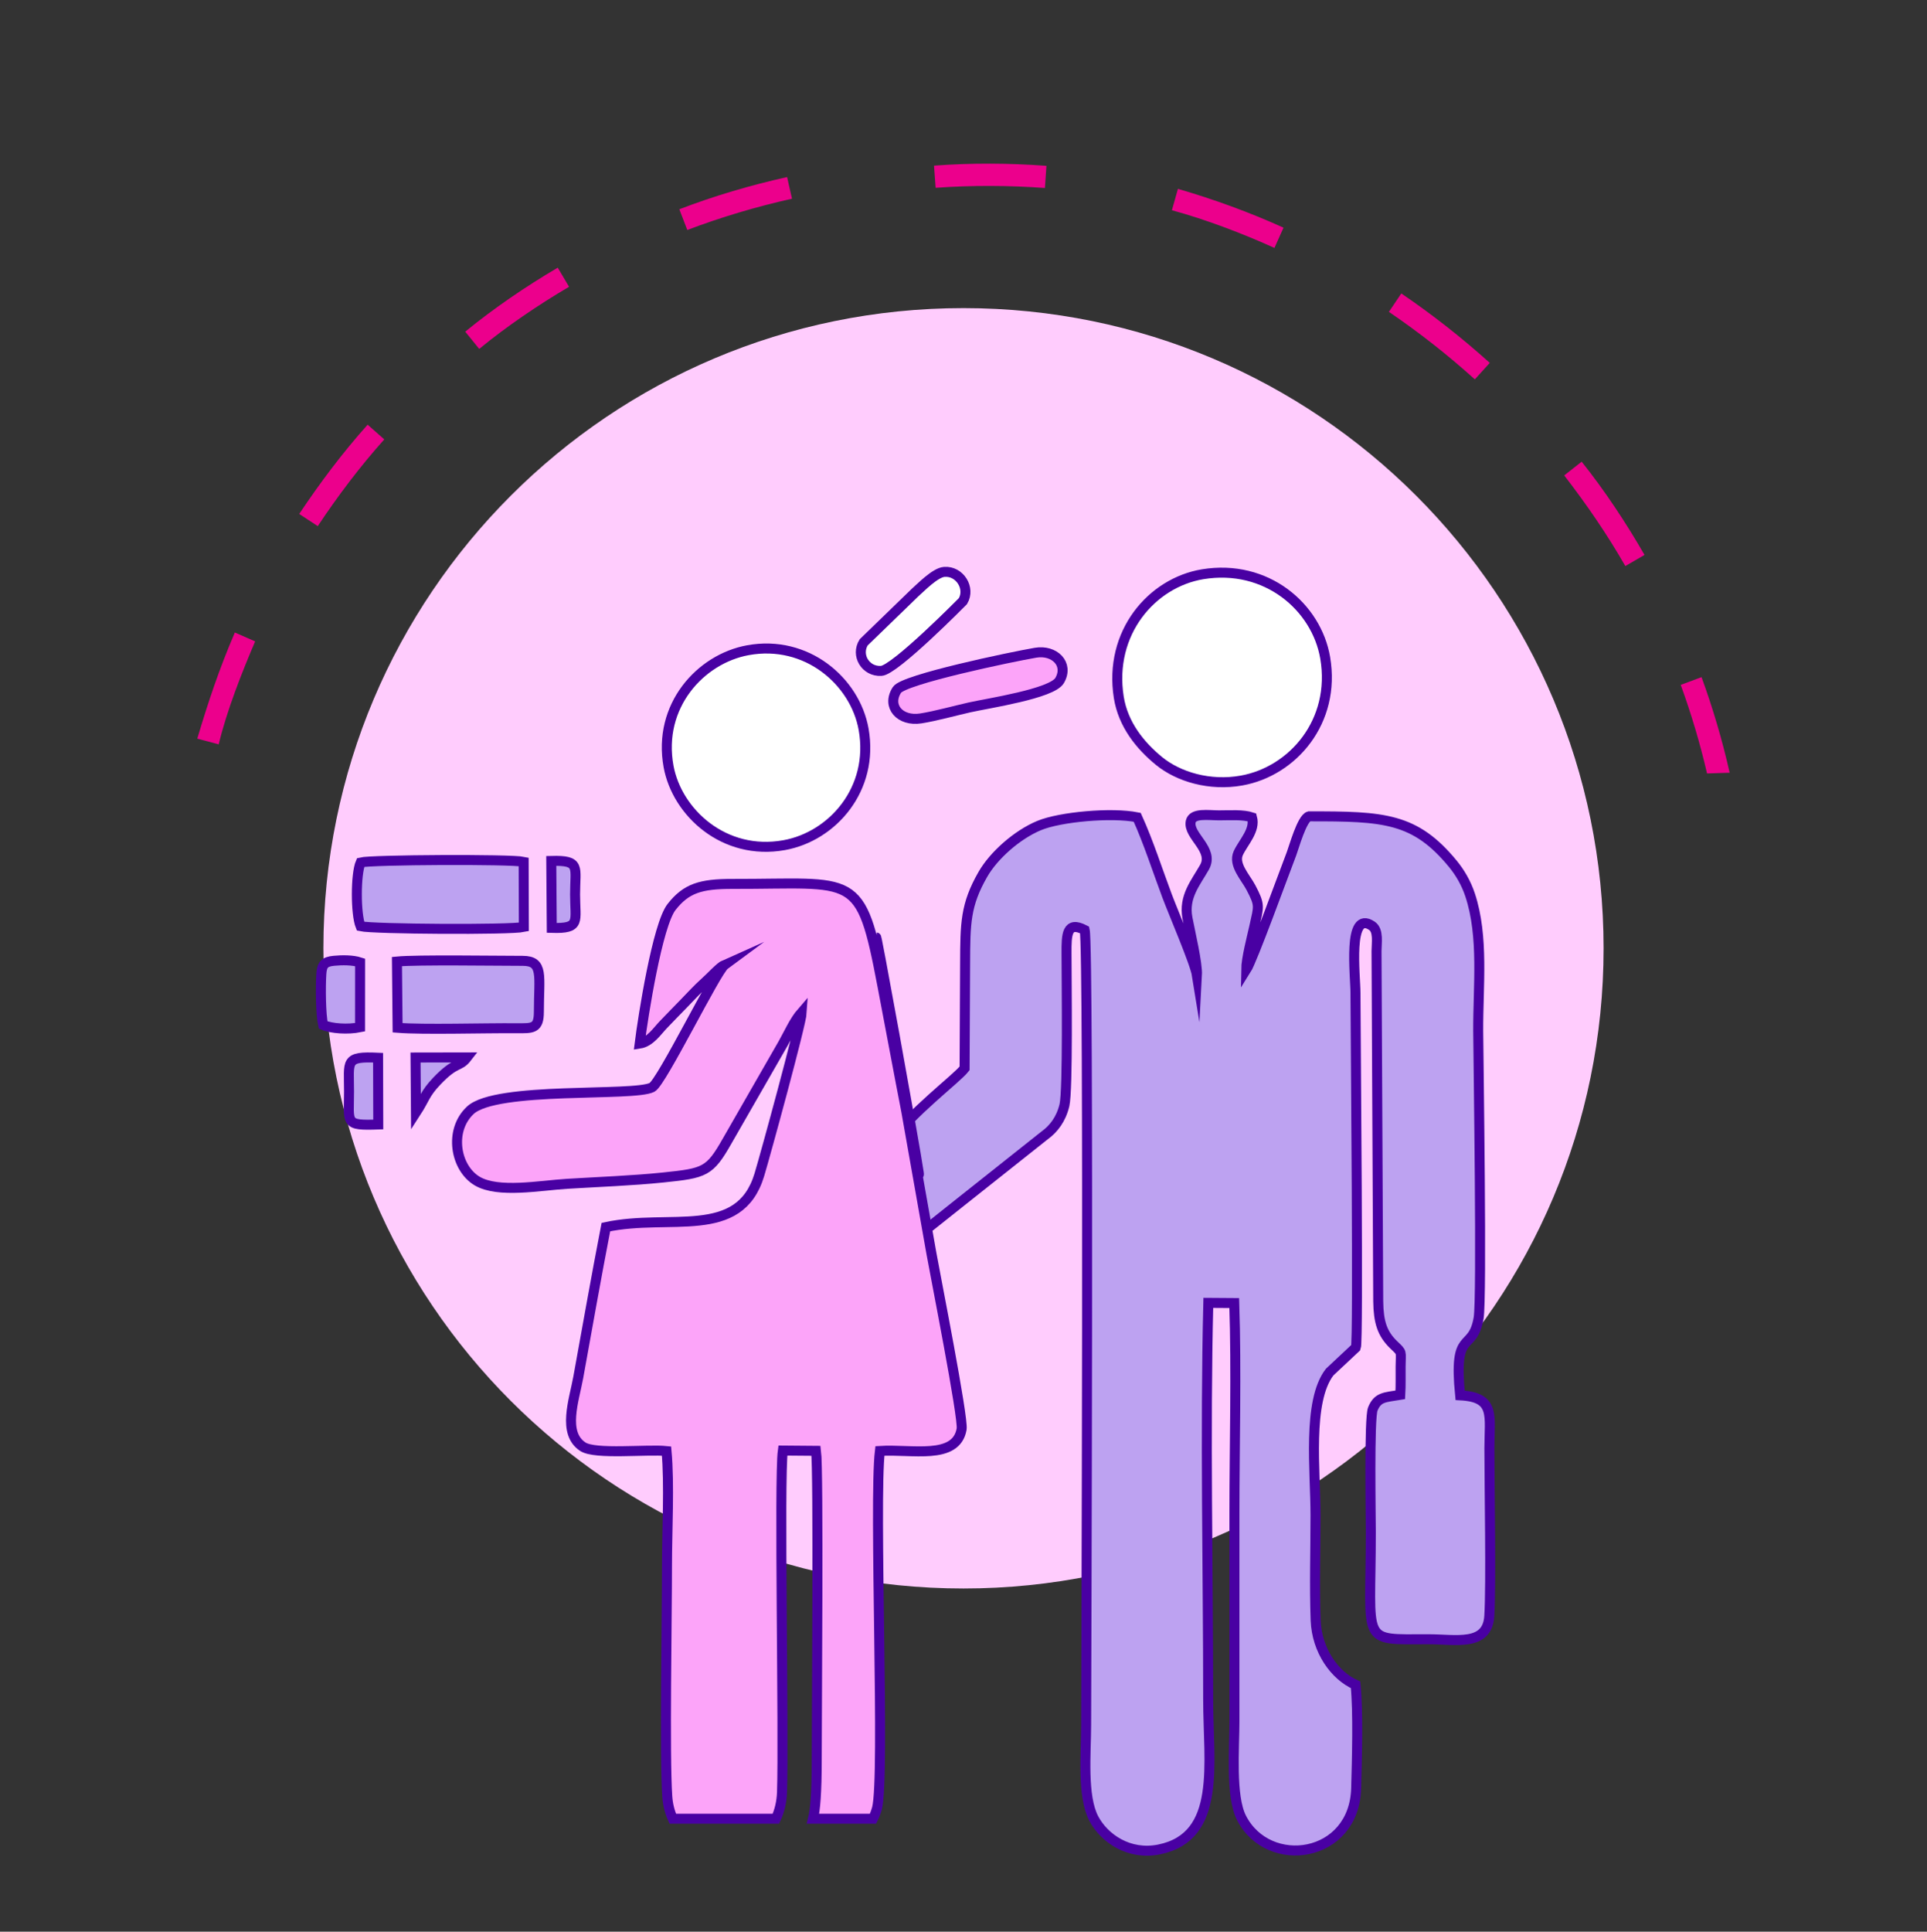 <?xml version="1.0" encoding="utf-8"?>
<!-- Generator: Adobe Illustrator 16.0.0, SVG Export Plug-In . SVG Version: 6.00 Build 0)  -->
<!DOCTYPE svg PUBLIC "-//W3C//DTD SVG 1.1//EN" "http://www.w3.org/Graphics/SVG/1.1/DTD/svg11.dtd">
<svg version="1.1" id="Layer_1" xmlns="http://www.w3.org/2000/svg" xmlns:xlink="http://www.w3.org/1999/xlink" x="0px" y="0px"
	 width="41.667px" height="41.76px" viewBox="0 0 41.667 41.76" enable-background="new 0 0 41.667 41.76" xml:space="preserve">
<rect x="0" y="0" width="41.667" height="41.76" fill="#333333" stroke="none"/>
<g>
	<path fill-rule="evenodd" clip-rule="evenodd" fill="#FFCCFD" d="M20.833,6.661c7.645,0,13.841,6.196,13.841,13.84
		c0,7.644-6.196,13.84-13.841,13.84c-7.644,0-13.84-6.196-13.84-13.84C6.993,12.857,13.189,6.661,20.833,6.661L20.833,6.661z"/>
	
		<path fill-rule="evenodd" clip-rule="evenodd" fill="#BDA2F1" stroke="#4900A3" stroke-width="0.216" stroke-miterlimit="22.926" d="
		M27.049,19.189c-0.117-0.223-0.388-0.499-0.273-0.747c0.107-0.232,0.375-0.494,0.296-0.772c-0.191-0.065-0.478-0.043-0.715-0.043
		c-0.229-0.001-0.569-0.058-0.61,0.134c-0.065,0.307,0.516,0.603,0.297,0.989c-0.19,0.336-0.455,0.634-0.368,1.096
		c0.058,0.305,0.22,0.983,0.206,1.24c-0.044-0.275-0.512-1.356-0.647-1.719c-0.203-0.54-0.401-1.16-0.645-1.698
		c-0.552-0.111-1.666-0.011-2.121,0.178c-0.481,0.2-0.983,0.648-1.217,1.056c-0.379,0.66-0.38,1.057-0.384,1.93
		c-0.004,0.754-0.008,1.51-0.011,2.264c-0.376,0.477-3.781,2.767-0.721,3.395c0.227-0.179,0.381-0.305,0.606-0.482l1.846-1.465
		c0.191-0.137,0.356-0.348,0.428-0.653c0.077-0.331,0.046-2.642,0.045-3.287c-0.001-0.394,0.001-0.703,0.393-0.5
		c0.095,0.39,0.031,16.834,0.031,17.186c0,0.611-0.092,1.538,0.167,2.027c0.223,0.419,0.755,0.798,1.414,0.664
		c1.359-0.279,1.058-1.859,1.058-3.235c0-2.835-0.067-5.754,0.003-8.581l0.561,0.004c0.05,1.484,0.004,3.048,0.004,4.542
		c0,1.496,0,2.993,0,4.489c0,0.591-0.087,1.628,0.152,2.098c0.583,1.142,2.443,0.879,2.48-0.646c0.016-0.631,0.048-1.625-0.013-2.23
		c-0.45-0.199-0.839-0.74-0.863-1.396c-0.028-0.738-0.003-1.526-0.003-2.269c0-0.955-0.183-2.461,0.305-3.095l0.568-0.532
		c0.056-0.133-0.005-6.543-0.009-7.662c0-0.375-0.178-1.815,0.356-1.454c0.15,0.102,0.099,0.375,0.099,0.547l0.037,7.572
		c0.006,0.446,0.085,0.698,0.334,0.938c0.191,0.183,0.153,0.128,0.15,0.465c-0.002,0.206,0.005,0.412-0.007,0.617
		c-0.338,0.056-0.486,0.044-0.594,0.305c-0.082,0.199-0.043,2.352-0.043,2.662c0,2.453-0.243,2.317,1.249,2.317
		c0.593,0,1.272,0.162,1.313-0.503c0.042-0.686,0.002-2.782,0.002-3.627c0-0.703,0.138-1.104-0.633-1.143
		c-0.149-1.479,0.267-0.901,0.4-1.67c0.075-0.428-0.004-5.525-0.009-6.209c-0.005-0.954,0.125-2.034-0.175-2.938
		c-0.088-0.266-0.222-0.488-0.372-0.672c-0.82-0.997-1.486-1.03-3.111-1.028c-0.154,0.042-0.327,0.673-0.379,0.808
		c-0.189,0.492-0.846,2.301-0.98,2.512c0.003-0.25,0.123-0.698,0.179-0.951C27.218,19.59,27.252,19.575,27.049,19.189L27.049,19.189
		z"/>
	
		<path fill-rule="evenodd" clip-rule="evenodd" fill="#FFFFFF" stroke="#4900A3" stroke-width="0.216" stroke-miterlimit="22.926" d="
		M24.191,15.074c0.093,0.587,0.462,1.045,0.875,1.381c0.416,0.338,1.09,0.543,1.78,0.419c1.104-0.197,2.043-1.273,1.808-2.653
		c-0.187-1.096-1.269-2.035-2.652-1.806C24.906,12.598,23.971,13.677,24.191,15.074L24.191,15.074z"/>
	
		<path fill-rule="evenodd" clip-rule="evenodd" fill="#FCA4F9" stroke="#4900A3" stroke-width="0.216" stroke-miterlimit="22.926" d="
		M19.081,21.314c-0.474-2.505-0.57-2.199-3.244-2.205c-0.69-0.001-1,0.097-1.315,0.497c-0.307,0.388-0.617,2.368-0.691,2.955
		c0.23-0.036,0.377-0.27,0.514-0.411c0.159-0.164,0.285-0.297,0.446-0.46c0.159-0.162,0.282-0.302,0.453-0.455
		c0.138-0.123,0.324-0.333,0.426-0.378c-0.19,0.14-1.363,2.541-1.571,2.65c-0.393,0.206-3.373-0.027-3.931,0.497
		c-0.467,0.439-0.321,1.25,0.15,1.529c0.454,0.269,1.362,0.095,1.936,0.06c0.678-0.042,1.418-0.068,2.083-0.137
		c0.905-0.094,1.005-0.118,1.387-0.791l1.207-2.103c0.123-0.217,0.242-0.493,0.407-0.682c-0.015,0.263-0.79,3.091-0.92,3.521
		c-0.433,1.425-1.931,0.829-3.317,1.127c-0.212,1.094-0.403,2.18-0.597,3.248c-0.091,0.499-0.349,1.206,0.099,1.5
		c0.269,0.177,1.394,0.05,1.809,0.094c0.066,0.719,0.01,1.725,0.01,2.475c0,1.111-0.054,4.113,0.006,4.99
		c0.012,0.182,0.055,0.343,0.119,0.483h2.23c0.076-0.162,0.124-0.353,0.132-0.573c0.043-1.275-0.066-6.784,0.018-7.386l0.718,0.006
		c0.057,0.418,0.015,5.747,0.015,6.652c0,0.758-0.033,1.109-0.08,1.301h1.297c0.037-0.073,0.065-0.148,0.086-0.224
		c0.178-0.679-0.07-6.616,0.063-7.727c0.687-0.044,1.65,0.204,1.767-0.472c0.041-0.244-0.563-3.293-0.653-3.798
		C16.873,8.679,21.638,34.873,19.081,21.314L19.081,21.314z"/>
	
		<path fill-rule="evenodd" clip-rule="evenodd" fill="#FFFFFF" stroke="#4900A3" stroke-width="0.216" stroke-miterlimit="22.926" d="
		M14.456,16.57c0.182,0.994,1.201,1.935,2.5,1.701c1.045-0.188,1.947-1.212,1.718-2.504c-0.184-1.037-1.232-1.944-2.504-1.71
		C15.145,14.245,14.216,15.261,14.456,16.57L14.456,16.57z"/>
	
		<path fill-rule="evenodd" clip-rule="evenodd" fill="#BDA2F1" stroke="#4900A3" stroke-width="0.216" stroke-miterlimit="22.926" d="
		M7.798,18.645c-0.11,0.255-0.109,1.116-0.002,1.379c0.272,0.063,3.231,0.082,3.531,0.016l-0.004-1.409
		C11.049,18.57,8.021,18.586,7.798,18.645L7.798,18.645z"/>
	
		<path fill-rule="evenodd" clip-rule="evenodd" fill="#BDA2F1" stroke="#4900A3" stroke-width="0.216" stroke-miterlimit="22.926" d="
		M8.597,22.219c0.558,0.045,1.868,0.004,2.57,0.01c0.349,0.002,0.485,0.014,0.485-0.354c0-0.779,0.109-1.103-0.351-1.103
		c-0.562,0-2.283-0.027-2.718,0.015L8.597,22.219L8.597,22.219z"/>
	
		<path fill-rule="evenodd" clip-rule="evenodd" fill="#FCA4F9" stroke="#4900A3" stroke-width="0.216" stroke-miterlimit="22.926" d="
		M22.912,14.711c0.208-0.359-0.118-0.67-0.521-0.6c-0.53,0.091-2.85,0.576-2.996,0.803c-0.229,0.353,0.065,0.688,0.516,0.617
		c0.322-0.051,0.737-0.167,1.048-0.237C21.364,15.203,22.747,14.997,22.912,14.711L22.912,14.711z"/>
	
		<path fill-rule="evenodd" clip-rule="evenodd" fill="#FFFFFF" stroke="#4900A3" stroke-width="0.216" stroke-miterlimit="22.926" d="
		M20.821,12.996c0.166-0.28-0.067-0.656-0.4-0.633c-0.202,0.014-0.518,0.347-0.635,0.448l-1.11,1.075
		c-0.174,0.276,0.036,0.637,0.378,0.618C19.35,14.489,20.821,12.996,20.821,12.996L20.821,12.996z"/>
	
		<path fill-rule="evenodd" clip-rule="evenodd" fill="#BDA2F1" stroke="#4900A3" stroke-width="0.216" stroke-miterlimit="22.926" d="
		M7.786,20.805c-0.162-0.053-0.392-0.051-0.568-0.034c-0.201,0.02-0.257,0.084-0.27,0.285c-0.018,0.271-0.014,0.875,0.039,1.102
		c0.18,0.079,0.534,0.103,0.798,0.049L7.786,20.805L7.786,20.805z"/>
	
		<path fill-rule="evenodd" clip-rule="evenodd" fill="#BDA2F1" stroke="#4900A3" stroke-width="0.216" stroke-miterlimit="22.926" d="
		M8.175,22.866c-0.725-0.033-0.628,0.069-0.628,0.731c0,0.689-0.103,0.738,0.632,0.713L8.175,22.866L8.175,22.866z"/>
	
		<path fill-rule="evenodd" clip-rule="evenodd" fill="#BDA2F1" stroke="#4900A3" stroke-width="0.216" stroke-miterlimit="22.926" d="
		M11.931,20.06c0.635,0.02,0.504-0.14,0.504-0.724c0-0.592,0.129-0.742-0.515-0.724L11.931,20.06L11.931,20.06z"/>
	
		<path fill-rule="evenodd" clip-rule="evenodd" fill="#BDA2F1" stroke="#4900A3" stroke-width="0.216" stroke-miterlimit="22.926" d="
		M8.994,24.051c0.193-0.297,0.189-0.404,0.451-0.679c0.421-0.441,0.48-0.288,0.653-0.512l-1.113,0.002L8.994,24.051L8.994,24.051z"
		/>
	<path fill="#EC008C" d="M17.019,3.828c-0.787,0.175-1.577,0.407-2.33,0.696l0.172,0.448c0.736-0.279,1.495-0.505,2.264-0.676
		L17.019,3.828L17.019,3.828z M37.4,16.705l-0.489,0.016c-0.15-0.648-0.342-1.292-0.569-1.915l0.45-0.167
		C37.038,15.312,37.242,16.006,37.4,16.705L37.4,16.705z M12.06,5.787c-0.682,0.4-1.39,0.882-2,1.383l0.302,0.373
		c0.59-0.486,1.284-0.956,1.943-1.343L12.06,5.787L12.06,5.787z M7.949,9.181c-0.542,0.607-1.029,1.254-1.479,1.93l0.401,0.263
		c0.435-0.655,0.914-1.289,1.438-1.875L7.949,9.181L7.949,9.181z M5.078,13.674c-0.334,0.778-0.571,1.484-0.812,2.294l0.463,0.124
		c0.171-0.717,0.497-1.546,0.788-2.226L5.078,13.674L5.078,13.674z M35.559,11.997c-0.396-0.689-0.863-1.395-1.359-2.016
		l-0.377,0.297c0.485,0.629,0.925,1.269,1.321,1.959L35.559,11.997L35.559,11.997z M32.213,7.845
		c-0.611-0.549-1.234-1.039-1.913-1.501l-0.268,0.398c0.659,0.449,1.266,0.926,1.858,1.459L32.213,7.845L32.213,7.845z
		 M27.753,4.922c-0.74-0.335-1.502-0.612-2.283-0.839l-0.13,0.462c0.734,0.2,1.522,0.5,2.217,0.815L27.753,4.922L27.753,4.922z"/>
	<path fill="#EC008C" d="M22.627,3.585C21.824,3.526,21,3.521,20.196,3.581l0.035,0.479c0.786-0.056,1.578-0.053,2.363,0.004
		L22.627,3.585L22.627,3.585z"/>
</g>
</svg>
